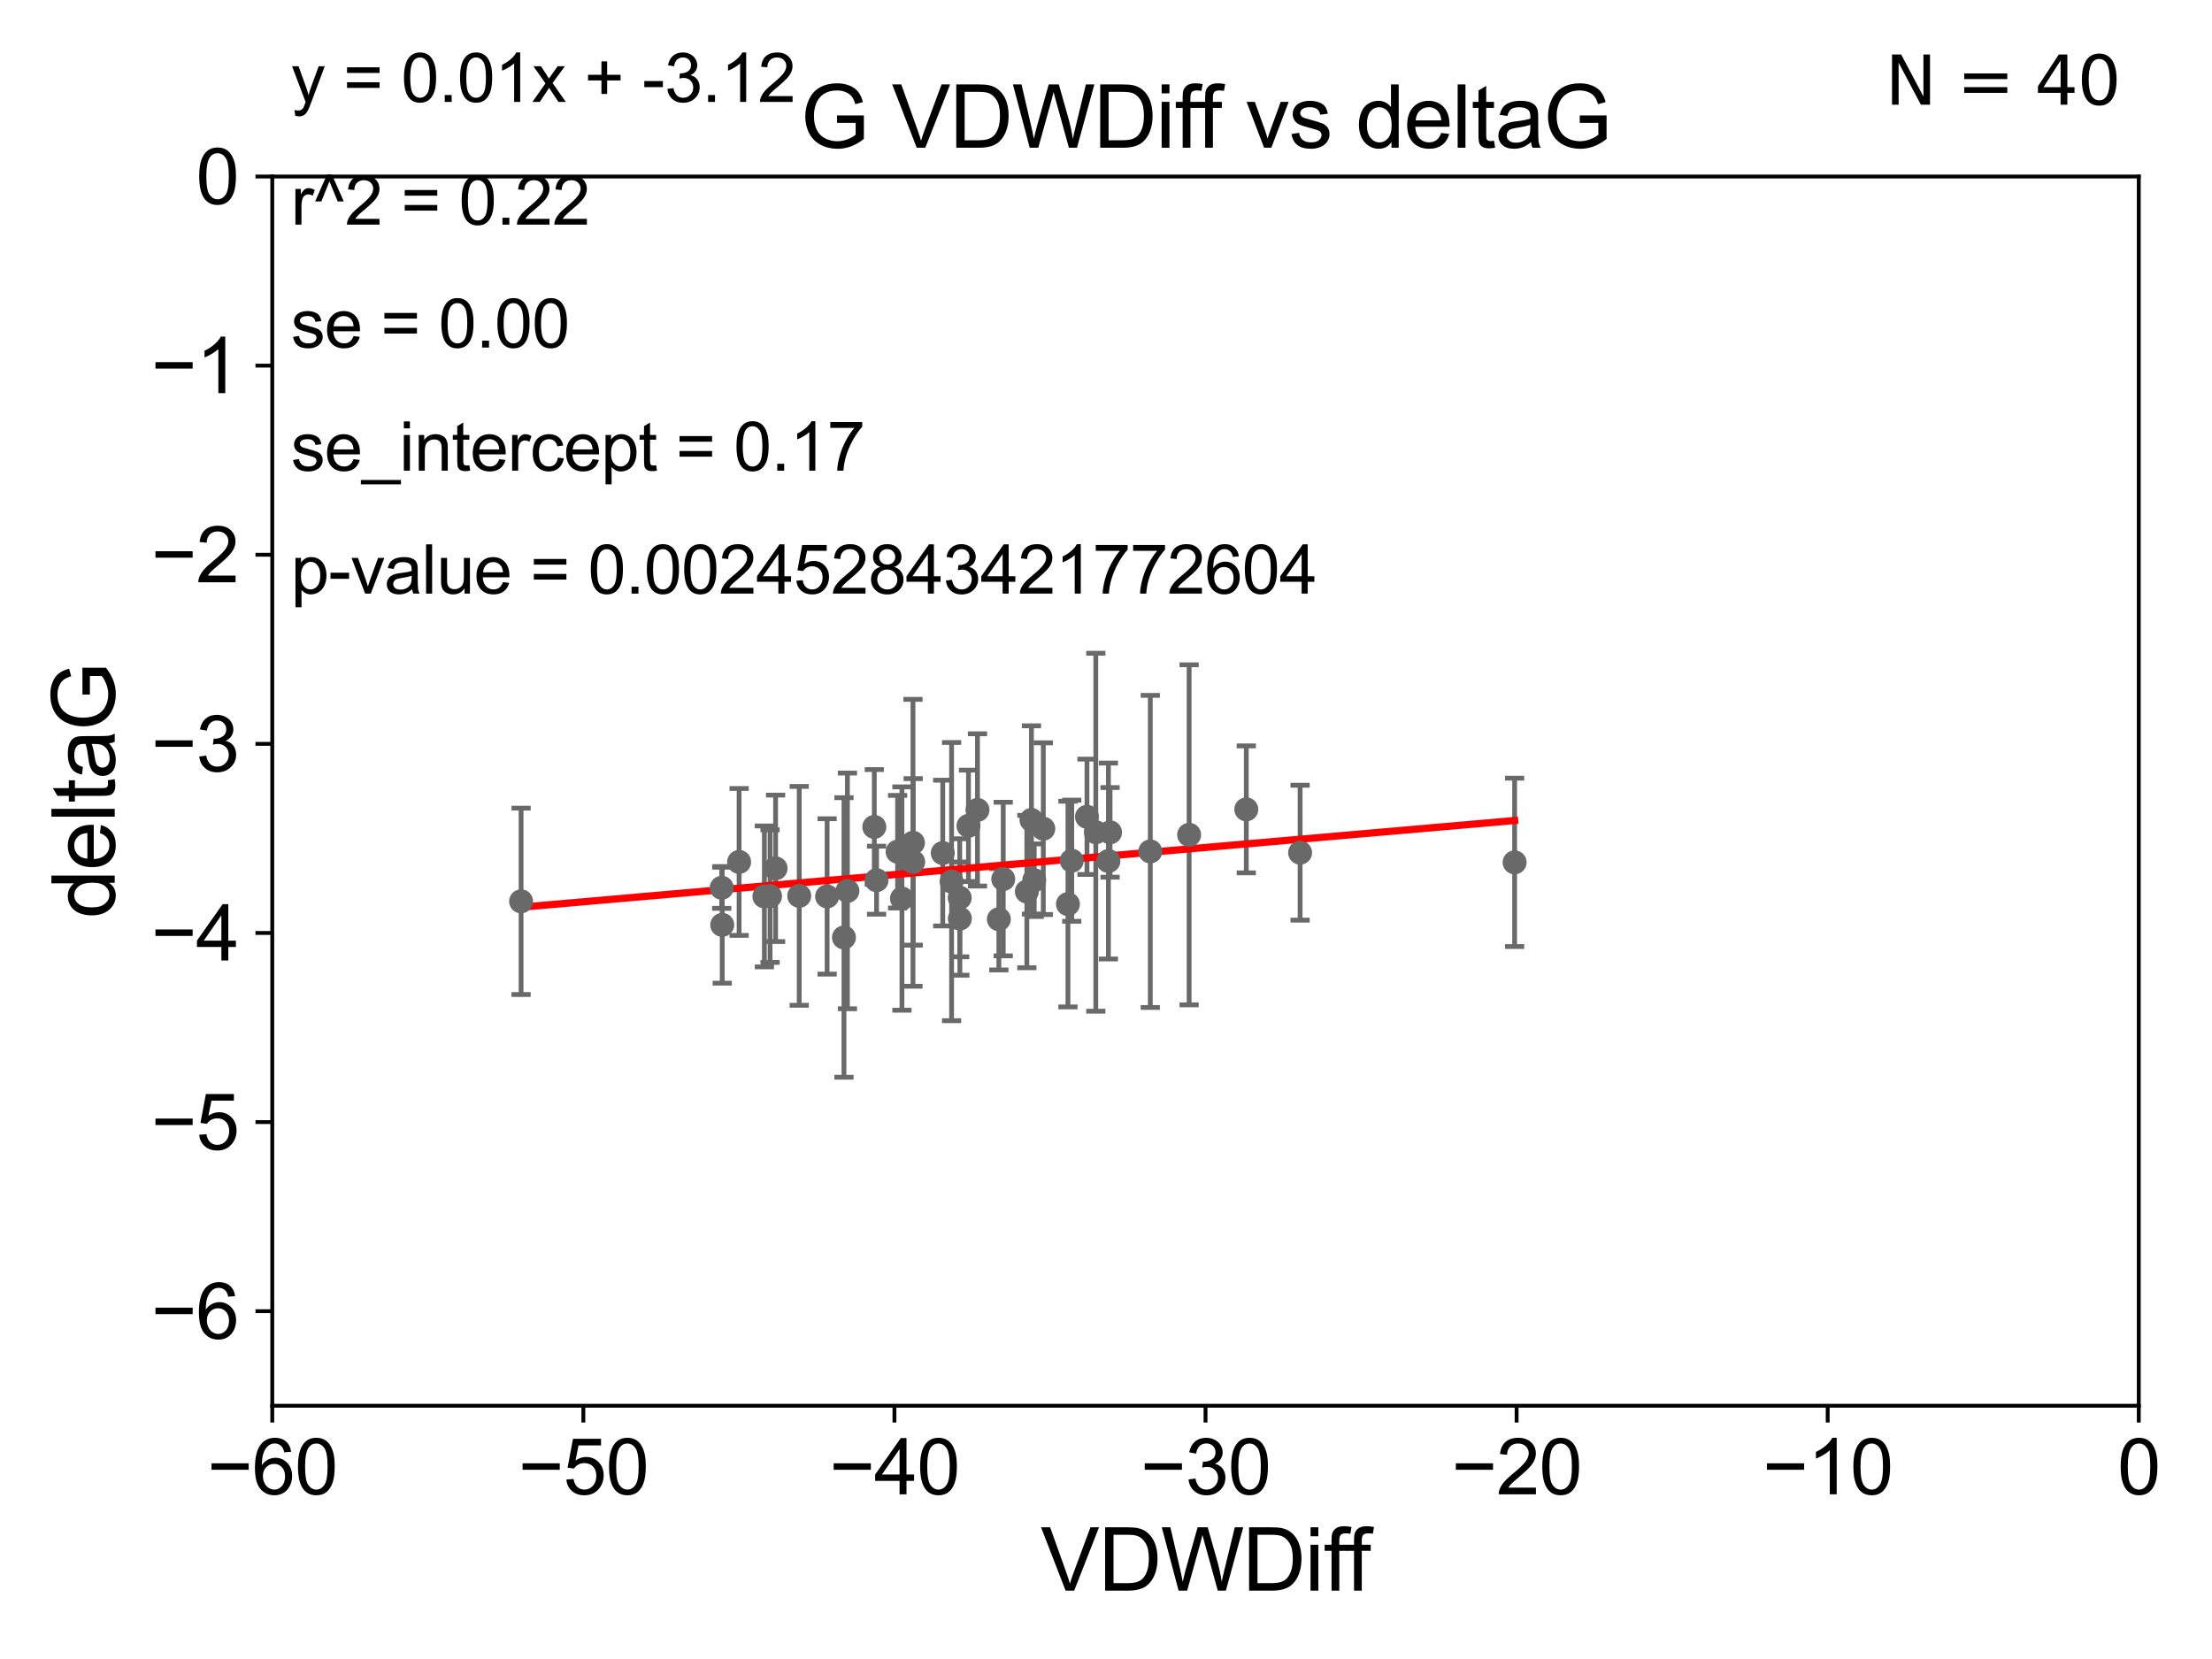 <?xml version="1.0" encoding="utf-8" standalone="no"?>
<!DOCTYPE svg PUBLIC "-//W3C//DTD SVG 1.1//EN"
  "http://www.w3.org/Graphics/SVG/1.1/DTD/svg11.dtd">
<svg xmlns:xlink="http://www.w3.org/1999/xlink" width="460.8pt" height="345.6pt" viewBox="0 0 460.8 345.6" xmlns="http://www.w3.org/2000/svg" version="1.1">
 <defs>
  <style type="text/css">*{stroke-linejoin: round; stroke-linecap: butt}</style>
 </defs>
 <g id="figure_1">
  <g id="patch_1">
   <path d="M 0 345.6 
L 460.8 345.6 
L 460.8 0 
L 0 0 
z
" style="fill: #ffffff"/>
  </g>
  <g id="axes_1">
   <g id="patch_2">
    <path d="M 56.72 292.84 
L 445.545 292.84 
L 445.545 36.775 
L 56.72 36.775 
z
" style="fill: #ffffff"/>
   </g>
   <g id="PathCollection_1">
    <defs>
     <path id="m5f0dd3d6a5" d="M 0 1.118 
C 0.297 1.118 0.581 1 0.791 0.791 
C 1 0.581 1.118 0.297 1.118 0 
C 1.118 -0.297 1 -0.581 0.791 -0.791 
C 0.581 -1 0.297 -1.118 0 -1.118 
C -0.297 -1.118 -0.581 -1 -0.791 -0.791 
C -1 -0.581 -1.118 -0.297 -1.118 0 
C -1.118 0.297 -1 0.581 -0.791 0.791 
C -0.581 1 -0.297 1.118 0 1.118 
z
" style="stroke: #696969"/>
    </defs>
    <g clip-path="url(#pc2899dd147)">
     <use xlink:href="#m5f0dd3d6a5" x="108.55" y="187.766" style="fill: #696969; stroke: #696969"/>
     <use xlink:href="#m5f0dd3d6a5" x="182.134" y="172.264" style="fill: #696969; stroke: #696969"/>
     <use xlink:href="#m5f0dd3d6a5" x="150.452" y="192.668" style="fill: #696969; stroke: #696969"/>
     <use xlink:href="#m5f0dd3d6a5" x="190.234" y="179.547" style="fill: #696969; stroke: #696969"/>
     <use xlink:href="#m5f0dd3d6a5" x="166.495" y="186.627" style="fill: #696969; stroke: #696969"/>
     <use xlink:href="#m5f0dd3d6a5" x="198.233" y="183.656" style="fill: #696969; stroke: #696969"/>
     <use xlink:href="#m5f0dd3d6a5" x="161.569" y="180.894" style="fill: #696969; stroke: #696969"/>
     <use xlink:href="#m5f0dd3d6a5" x="199.955" y="191.362" style="fill: #696969; stroke: #696969"/>
     <use xlink:href="#m5f0dd3d6a5" x="190.189" y="175.566" style="fill: #696969; stroke: #696969"/>
     <use xlink:href="#m5f0dd3d6a5" x="159.238" y="186.741" style="fill: #696969; stroke: #696969"/>
     <use xlink:href="#m5f0dd3d6a5" x="160.418" y="186.675" style="fill: #696969; stroke: #696969"/>
     <use xlink:href="#m5f0dd3d6a5" x="175.813" y="195.295" style="fill: #696969; stroke: #696969"/>
     <use xlink:href="#m5f0dd3d6a5" x="150.35" y="184.94" style="fill: #696969; stroke: #696969"/>
     <use xlink:href="#m5f0dd3d6a5" x="153.971" y="179.561" style="fill: #696969; stroke: #696969"/>
     <use xlink:href="#m5f0dd3d6a5" x="172.303" y="186.743" style="fill: #696969; stroke: #696969"/>
     <use xlink:href="#m5f0dd3d6a5" x="214.872" y="170.809" style="fill: #696969; stroke: #696969"/>
     <use xlink:href="#m5f0dd3d6a5" x="208.992" y="183.121" style="fill: #696969; stroke: #696969"/>
     <use xlink:href="#m5f0dd3d6a5" x="176.534" y="185.595" style="fill: #696969; stroke: #696969"/>
     <use xlink:href="#m5f0dd3d6a5" x="203.628" y="168.724" style="fill: #696969; stroke: #696969"/>
     <use xlink:href="#m5f0dd3d6a5" x="201.75" y="172.036" style="fill: #696969; stroke: #696969"/>
     <use xlink:href="#m5f0dd3d6a5" x="187.893" y="187.184" style="fill: #696969; stroke: #696969"/>
     <use xlink:href="#m5f0dd3d6a5" x="182.604" y="183.361" style="fill: #696969; stroke: #696969"/>
     <use xlink:href="#m5f0dd3d6a5" x="215.451" y="183.361" style="fill: #696969; stroke: #696969"/>
     <use xlink:href="#m5f0dd3d6a5" x="199.927" y="187.024" style="fill: #696969; stroke: #696969"/>
     <use xlink:href="#m5f0dd3d6a5" x="213.911" y="185.726" style="fill: #696969; stroke: #696969"/>
     <use xlink:href="#m5f0dd3d6a5" x="231.244" y="173.397" style="fill: #696969; stroke: #696969"/>
     <use xlink:href="#m5f0dd3d6a5" x="222.473" y="188.337" style="fill: #696969; stroke: #696969"/>
     <use xlink:href="#m5f0dd3d6a5" x="226.438" y="170.152" style="fill: #696969; stroke: #696969"/>
     <use xlink:href="#m5f0dd3d6a5" x="223.267" y="179.304" style="fill: #696969; stroke: #696969"/>
     <use xlink:href="#m5f0dd3d6a5" x="186.985" y="177.423" style="fill: #696969; stroke: #696969"/>
     <use xlink:href="#m5f0dd3d6a5" x="228.277" y="173.37" style="fill: #696969; stroke: #696969"/>
     <use xlink:href="#m5f0dd3d6a5" x="196.393" y="177.712" style="fill: #696969; stroke: #696969"/>
     <use xlink:href="#m5f0dd3d6a5" x="208.081" y="191.497" style="fill: #696969; stroke: #696969"/>
     <use xlink:href="#m5f0dd3d6a5" x="259.626" y="168.607" style="fill: #696969; stroke: #696969"/>
     <use xlink:href="#m5f0dd3d6a5" x="270.836" y="177.627" style="fill: #696969; stroke: #696969"/>
     <use xlink:href="#m5f0dd3d6a5" x="217.34" y="172.629" style="fill: #696969; stroke: #696969"/>
     <use xlink:href="#m5f0dd3d6a5" x="239.626" y="177.365" style="fill: #696969; stroke: #696969"/>
     <use xlink:href="#m5f0dd3d6a5" x="230.904" y="179.365" style="fill: #696969; stroke: #696969"/>
     <use xlink:href="#m5f0dd3d6a5" x="247.717" y="173.908" style="fill: #696969; stroke: #696969"/>
     <use xlink:href="#m5f0dd3d6a5" x="315.525" y="179.642" style="fill: #696969; stroke: #696969"/>
    </g>
   </g>
   <g id="matplotlib.axis_1">
    <g id="xtick_1">
     <g id="line2d_1">
      <defs>
       <path id="m99fb1b63a1" d="M 0 0 
L 0 3.5 
" style="stroke: #000000; stroke-width: 0.8"/>
      </defs>
      <g>
       <use xlink:href="#m99fb1b63a1" x="56.72" y="292.84" style="stroke: #000000; stroke-width: 0.8"/>
      </g>
     </g>
     <g id="text_1">
      <!-- −60 -->
      <g transform="translate(43.15 311.293)scale(0.16 -0.16)">
       <defs>
        <path id="ArialMT-2212" d="M 3381 1997 
L 356 1997 
L 356 2522 
L 3381 2522 
L 3381 1997 
z
" transform="scale(0.016)"/>
        <path id="ArialMT-36" d="M 3184 3459 
L 2625 3416 
Q 2550 3747 2413 3897 
Q 2184 4138 1850 4138 
Q 1581 4138 1378 3988 
Q 1113 3794 959 3422 
Q 806 3050 800 2363 
Q 1003 2672 1297 2822 
Q 1591 2972 1913 2972 
Q 2475 2972 2870 2558 
Q 3266 2144 3266 1488 
Q 3266 1056 3080 686 
Q 2894 316 2569 119 
Q 2244 -78 1831 -78 
Q 1128 -78 684 439 
Q 241 956 241 2144 
Q 241 3472 731 4075 
Q 1159 4600 1884 4600 
Q 2425 4600 2770 4297 
Q 3116 3994 3184 3459 
z
M 888 1484 
Q 888 1194 1011 928 
Q 1134 663 1356 523 
Q 1578 384 1822 384 
Q 2178 384 2434 671 
Q 2691 959 2691 1453 
Q 2691 1928 2437 2201 
Q 2184 2475 1800 2475 
Q 1419 2475 1153 2201 
Q 888 1928 888 1484 
z
" transform="scale(0.016)"/>
        <path id="ArialMT-30" d="M 266 2259 
Q 266 3072 433 3567 
Q 600 4063 929 4331 
Q 1259 4600 1759 4600 
Q 2128 4600 2406 4451 
Q 2684 4303 2865 4023 
Q 3047 3744 3150 3342 
Q 3253 2941 3253 2259 
Q 3253 1453 3087 958 
Q 2922 463 2592 192 
Q 2263 -78 1759 -78 
Q 1097 -78 719 397 
Q 266 969 266 2259 
z
M 844 2259 
Q 844 1131 1108 757 
Q 1372 384 1759 384 
Q 2147 384 2411 759 
Q 2675 1134 2675 2259 
Q 2675 3391 2411 3762 
Q 2147 4134 1753 4134 
Q 1366 4134 1134 3806 
Q 844 3388 844 2259 
z
" transform="scale(0.016)"/>
       </defs>
       <use xlink:href="#ArialMT-2212"/>
       <use xlink:href="#ArialMT-36" x="58.398"/>
       <use xlink:href="#ArialMT-30" x="114.014"/>
      </g>
     </g>
    </g>
    <g id="xtick_2">
     <g id="line2d_2">
      <g>
       <use xlink:href="#m99fb1b63a1" x="121.524" y="292.84" style="stroke: #000000; stroke-width: 0.8"/>
      </g>
     </g>
     <g id="text_2">
      <!-- −50 -->
      <g transform="translate(107.954 311.293)scale(0.16 -0.16)">
       <defs>
        <path id="ArialMT-35" d="M 266 1200 
L 856 1250 
Q 922 819 1161 601 
Q 1400 384 1738 384 
Q 2144 384 2425 690 
Q 2706 997 2706 1503 
Q 2706 1984 2436 2262 
Q 2166 2541 1728 2541 
Q 1456 2541 1237 2417 
Q 1019 2294 894 2097 
L 366 2166 
L 809 4519 
L 3088 4519 
L 3088 3981 
L 1259 3981 
L 1013 2750 
Q 1425 3038 1878 3038 
Q 2478 3038 2890 2622 
Q 3303 2206 3303 1553 
Q 3303 931 2941 478 
Q 2500 -78 1738 -78 
Q 1113 -78 717 272 
Q 322 622 266 1200 
z
" transform="scale(0.016)"/>
       </defs>
       <use xlink:href="#ArialMT-2212"/>
       <use xlink:href="#ArialMT-35" x="58.398"/>
       <use xlink:href="#ArialMT-30" x="114.014"/>
      </g>
     </g>
    </g>
    <g id="xtick_3">
     <g id="line2d_3">
      <g>
       <use xlink:href="#m99fb1b63a1" x="186.328" y="292.84" style="stroke: #000000; stroke-width: 0.8"/>
      </g>
     </g>
     <g id="text_3">
      <!-- −40 -->
      <g transform="translate(172.758 311.293)scale(0.16 -0.16)">
       <defs>
        <path id="ArialMT-34" d="M 2069 0 
L 2069 1097 
L 81 1097 
L 81 1613 
L 2172 4581 
L 2631 4581 
L 2631 1613 
L 3250 1613 
L 3250 1097 
L 2631 1097 
L 2631 0 
L 2069 0 
z
M 2069 1613 
L 2069 3678 
L 634 1613 
L 2069 1613 
z
" transform="scale(0.016)"/>
       </defs>
       <use xlink:href="#ArialMT-2212"/>
       <use xlink:href="#ArialMT-34" x="58.398"/>
       <use xlink:href="#ArialMT-30" x="114.014"/>
      </g>
     </g>
    </g>
    <g id="xtick_4">
     <g id="line2d_4">
      <g>
       <use xlink:href="#m99fb1b63a1" x="251.132" y="292.84" style="stroke: #000000; stroke-width: 0.8"/>
      </g>
     </g>
     <g id="text_4">
      <!-- −30 -->
      <g transform="translate(237.562 311.293)scale(0.16 -0.16)">
       <defs>
        <path id="ArialMT-33" d="M 269 1209 
L 831 1284 
Q 928 806 1161 595 
Q 1394 384 1728 384 
Q 2125 384 2398 659 
Q 2672 934 2672 1341 
Q 2672 1728 2419 1979 
Q 2166 2231 1775 2231 
Q 1616 2231 1378 2169 
L 1441 2663 
Q 1497 2656 1531 2656 
Q 1891 2656 2178 2843 
Q 2466 3031 2466 3422 
Q 2466 3731 2256 3934 
Q 2047 4138 1716 4138 
Q 1388 4138 1169 3931 
Q 950 3725 888 3313 
L 325 3413 
Q 428 3978 793 4289 
Q 1159 4600 1703 4600 
Q 2078 4600 2393 4439 
Q 2709 4278 2876 4000 
Q 3044 3722 3044 3409 
Q 3044 3113 2884 2869 
Q 2725 2625 2413 2481 
Q 2819 2388 3044 2092 
Q 3269 1797 3269 1353 
Q 3269 753 2831 336 
Q 2394 -81 1725 -81 
Q 1122 -81 723 278 
Q 325 638 269 1209 
z
" transform="scale(0.016)"/>
       </defs>
       <use xlink:href="#ArialMT-2212"/>
       <use xlink:href="#ArialMT-33" x="58.398"/>
       <use xlink:href="#ArialMT-30" x="114.014"/>
      </g>
     </g>
    </g>
    <g id="xtick_5">
     <g id="line2d_5">
      <g>
       <use xlink:href="#m99fb1b63a1" x="315.937" y="292.84" style="stroke: #000000; stroke-width: 0.8"/>
      </g>
     </g>
     <g id="text_5">
      <!-- −20 -->
      <g transform="translate(302.367 311.293)scale(0.16 -0.16)">
       <defs>
        <path id="ArialMT-32" d="M 3222 541 
L 3222 0 
L 194 0 
Q 188 203 259 391 
Q 375 700 629 1000 
Q 884 1300 1366 1694 
Q 2113 2306 2375 2664 
Q 2638 3022 2638 3341 
Q 2638 3675 2398 3904 
Q 2159 4134 1775 4134 
Q 1369 4134 1125 3890 
Q 881 3647 878 3216 
L 300 3275 
Q 359 3922 746 4261 
Q 1134 4600 1788 4600 
Q 2447 4600 2831 4234 
Q 3216 3869 3216 3328 
Q 3216 3053 3103 2787 
Q 2991 2522 2730 2228 
Q 2469 1934 1863 1422 
Q 1356 997 1212 845 
Q 1069 694 975 541 
L 3222 541 
z
" transform="scale(0.016)"/>
       </defs>
       <use xlink:href="#ArialMT-2212"/>
       <use xlink:href="#ArialMT-32" x="58.398"/>
       <use xlink:href="#ArialMT-30" x="114.014"/>
      </g>
     </g>
    </g>
    <g id="xtick_6">
     <g id="line2d_6">
      <g>
       <use xlink:href="#m99fb1b63a1" x="380.741" y="292.84" style="stroke: #000000; stroke-width: 0.8"/>
      </g>
     </g>
     <g id="text_6">
      <!-- −10 -->
      <g transform="translate(367.171 311.293)scale(0.16 -0.16)">
       <defs>
        <path id="ArialMT-31" d="M 2384 0 
L 1822 0 
L 1822 3584 
Q 1619 3391 1289 3197 
Q 959 3003 697 2906 
L 697 3450 
Q 1169 3672 1522 3987 
Q 1875 4303 2022 4600 
L 2384 4600 
L 2384 0 
z
" transform="scale(0.016)"/>
       </defs>
       <use xlink:href="#ArialMT-2212"/>
       <use xlink:href="#ArialMT-31" x="58.398"/>
       <use xlink:href="#ArialMT-30" x="114.014"/>
      </g>
     </g>
    </g>
    <g id="xtick_7">
     <g id="line2d_7">
      <g>
       <use xlink:href="#m99fb1b63a1" x="445.545" y="292.84" style="stroke: #000000; stroke-width: 0.8"/>
      </g>
     </g>
     <g id="text_7">
      <!-- 0 -->
      <g transform="translate(441.096 311.293)scale(0.16 -0.16)">
       <use xlink:href="#ArialMT-30"/>
      </g>
     </g>
    </g>
    <g id="text_8">
     <!-- VDWDiff -->
     <g transform="translate(216.792 331.357)scale(0.18 -0.18)">
      <defs>
       <path id="ArialMT-56" d="M 1803 0 
L 28 4581 
L 684 4581 
L 1875 1253 
Q 2019 853 2116 503 
Q 2222 878 2363 1253 
L 3600 4581 
L 4219 4581 
L 2425 0 
L 1803 0 
z
" transform="scale(0.016)"/>
       <path id="ArialMT-44" d="M 494 0 
L 494 4581 
L 2072 4581 
Q 2606 4581 2888 4516 
Q 3281 4425 3559 4188 
Q 3922 3881 4101 3404 
Q 4281 2928 4281 2316 
Q 4281 1794 4159 1391 
Q 4038 988 3847 723 
Q 3656 459 3429 307 
Q 3203 156 2883 78 
Q 2563 0 2147 0 
L 494 0 
z
M 1100 541 
L 2078 541 
Q 2531 541 2789 625 
Q 3047 709 3200 863 
Q 3416 1078 3536 1442 
Q 3656 1806 3656 2325 
Q 3656 3044 3420 3430 
Q 3184 3816 2847 3947 
Q 2603 4041 2063 4041 
L 1100 4041 
L 1100 541 
z
" transform="scale(0.016)"/>
       <path id="ArialMT-57" d="M 1294 0 
L 78 4581 
L 700 4581 
L 1397 1578 
Q 1509 1106 1591 641 
Q 1766 1375 1797 1488 
L 2669 4581 
L 3400 4581 
L 4056 2263 
Q 4303 1400 4413 641 
Q 4500 1075 4641 1638 
L 5359 4581 
L 5969 4581 
L 4713 0 
L 4128 0 
L 3163 3491 
Q 3041 3928 3019 4028 
Q 2947 3713 2884 3491 
L 1913 0 
L 1294 0 
z
" transform="scale(0.016)"/>
       <path id="ArialMT-69" d="M 425 3934 
L 425 4581 
L 988 4581 
L 988 3934 
L 425 3934 
z
M 425 0 
L 425 3319 
L 988 3319 
L 988 0 
L 425 0 
z
" transform="scale(0.016)"/>
       <path id="ArialMT-66" d="M 556 0 
L 556 2881 
L 59 2881 
L 59 3319 
L 556 3319 
L 556 3672 
Q 556 4006 616 4169 
Q 697 4388 901 4523 
Q 1106 4659 1475 4659 
Q 1713 4659 2000 4603 
L 1916 4113 
Q 1741 4144 1584 4144 
Q 1328 4144 1222 4034 
Q 1116 3925 1116 3625 
L 1116 3319 
L 1763 3319 
L 1763 2881 
L 1116 2881 
L 1116 0 
L 556 0 
z
" transform="scale(0.016)"/>
      </defs>
      <use xlink:href="#ArialMT-56"/>
      <use xlink:href="#ArialMT-44" x="66.699"/>
      <use xlink:href="#ArialMT-57" x="138.916"/>
      <use xlink:href="#ArialMT-44" x="233.301"/>
      <use xlink:href="#ArialMT-69" x="305.518"/>
      <use xlink:href="#ArialMT-66" x="327.734"/>
      <use xlink:href="#ArialMT-66" x="353.768"/>
     </g>
    </g>
   </g>
   <g id="matplotlib.axis_2">
    <g id="ytick_1">
     <g id="line2d_8">
      <defs>
       <path id="m53c4968c0d" d="M 0 0 
L -3.5 0 
" style="stroke: #000000; stroke-width: 0.8"/>
      </defs>
      <g>
       <use xlink:href="#m53c4968c0d" x="56.72" y="273.143" style="stroke: #000000; stroke-width: 0.8"/>
      </g>
     </g>
     <g id="text_9">
      <!-- −6 -->
      <g transform="translate(31.477 278.869)scale(0.16 -0.16)">
       <use xlink:href="#ArialMT-2212"/>
       <use xlink:href="#ArialMT-36" x="58.398"/>
      </g>
     </g>
    </g>
    <g id="ytick_2">
     <g id="line2d_9">
      <g>
       <use xlink:href="#m53c4968c0d" x="56.72" y="233.748" style="stroke: #000000; stroke-width: 0.8"/>
      </g>
     </g>
     <g id="text_10">
      <!-- −5 -->
      <g transform="translate(31.477 239.474)scale(0.16 -0.16)">
       <use xlink:href="#ArialMT-2212"/>
       <use xlink:href="#ArialMT-35" x="58.398"/>
      </g>
     </g>
    </g>
    <g id="ytick_3">
     <g id="line2d_10">
      <g>
       <use xlink:href="#m53c4968c0d" x="56.72" y="194.353" style="stroke: #000000; stroke-width: 0.8"/>
      </g>
     </g>
     <g id="text_11">
      <!-- −4 -->
      <g transform="translate(31.477 200.08)scale(0.16 -0.16)">
       <use xlink:href="#ArialMT-2212"/>
       <use xlink:href="#ArialMT-34" x="58.398"/>
      </g>
     </g>
    </g>
    <g id="ytick_4">
     <g id="line2d_11">
      <g>
       <use xlink:href="#m53c4968c0d" x="56.72" y="154.959" style="stroke: #000000; stroke-width: 0.8"/>
      </g>
     </g>
     <g id="text_12">
      <!-- −3 -->
      <g transform="translate(31.477 160.685)scale(0.16 -0.16)">
       <use xlink:href="#ArialMT-2212"/>
       <use xlink:href="#ArialMT-33" x="58.398"/>
      </g>
     </g>
    </g>
    <g id="ytick_5">
     <g id="line2d_12">
      <g>
       <use xlink:href="#m53c4968c0d" x="56.72" y="115.564" style="stroke: #000000; stroke-width: 0.8"/>
      </g>
     </g>
     <g id="text_13">
      <!-- −2 -->
      <g transform="translate(31.477 121.29)scale(0.16 -0.16)">
       <use xlink:href="#ArialMT-2212"/>
       <use xlink:href="#ArialMT-32" x="58.398"/>
      </g>
     </g>
    </g>
    <g id="ytick_6">
     <g id="line2d_13">
      <g>
       <use xlink:href="#m53c4968c0d" x="56.72" y="76.17" style="stroke: #000000; stroke-width: 0.8"/>
      </g>
     </g>
     <g id="text_14">
      <!-- −1 -->
      <g transform="translate(31.477 81.896)scale(0.16 -0.16)">
       <use xlink:href="#ArialMT-2212"/>
       <use xlink:href="#ArialMT-31" x="58.398"/>
      </g>
     </g>
    </g>
    <g id="ytick_7">
     <g id="line2d_14">
      <g>
       <use xlink:href="#m53c4968c0d" x="56.72" y="36.775" style="stroke: #000000; stroke-width: 0.8"/>
      </g>
     </g>
     <g id="text_15">
      <!-- 0 -->
      <g transform="translate(40.822 42.501)scale(0.16 -0.16)">
       <use xlink:href="#ArialMT-30"/>
      </g>
     </g>
    </g>
    <g id="text_16">
     <!-- deltaG -->
     <g transform="translate(23.9 191.322)rotate(-90)scale(0.18 -0.18)">
      <defs>
       <path id="ArialMT-64" d="M 2575 0 
L 2575 419 
Q 2259 -75 1647 -75 
Q 1250 -75 917 144 
Q 584 363 401 755 
Q 219 1147 219 1656 
Q 219 2153 384 2558 
Q 550 2963 881 3178 
Q 1213 3394 1622 3394 
Q 1922 3394 2156 3267 
Q 2391 3141 2538 2938 
L 2538 4581 
L 3097 4581 
L 3097 0 
L 2575 0 
z
M 797 1656 
Q 797 1019 1065 703 
Q 1334 388 1700 388 
Q 2069 388 2326 689 
Q 2584 991 2584 1609 
Q 2584 2291 2321 2609 
Q 2059 2928 1675 2928 
Q 1300 2928 1048 2622 
Q 797 2316 797 1656 
z
" transform="scale(0.016)"/>
       <path id="ArialMT-65" d="M 2694 1069 
L 3275 997 
Q 3138 488 2766 206 
Q 2394 -75 1816 -75 
Q 1088 -75 661 373 
Q 234 822 234 1631 
Q 234 2469 665 2931 
Q 1097 3394 1784 3394 
Q 2450 3394 2872 2941 
Q 3294 2488 3294 1666 
Q 3294 1616 3291 1516 
L 816 1516 
Q 847 969 1125 678 
Q 1403 388 1819 388 
Q 2128 388 2347 550 
Q 2566 713 2694 1069 
z
M 847 1978 
L 2700 1978 
Q 2663 2397 2488 2606 
Q 2219 2931 1791 2931 
Q 1403 2931 1139 2672 
Q 875 2413 847 1978 
z
" transform="scale(0.016)"/>
       <path id="ArialMT-6c" d="M 409 0 
L 409 4581 
L 972 4581 
L 972 0 
L 409 0 
z
" transform="scale(0.016)"/>
       <path id="ArialMT-74" d="M 1650 503 
L 1731 6 
Q 1494 -44 1306 -44 
Q 1000 -44 831 53 
Q 663 150 594 308 
Q 525 466 525 972 
L 525 2881 
L 113 2881 
L 113 3319 
L 525 3319 
L 525 4141 
L 1084 4478 
L 1084 3319 
L 1650 3319 
L 1650 2881 
L 1084 2881 
L 1084 941 
Q 1084 700 1114 631 
Q 1144 563 1211 522 
Q 1278 481 1403 481 
Q 1497 481 1650 503 
z
" transform="scale(0.016)"/>
       <path id="ArialMT-61" d="M 2588 409 
Q 2275 144 1986 34 
Q 1697 -75 1366 -75 
Q 819 -75 525 192 
Q 231 459 231 875 
Q 231 1119 342 1320 
Q 453 1522 633 1644 
Q 813 1766 1038 1828 
Q 1203 1872 1538 1913 
Q 2219 1994 2541 2106 
Q 2544 2222 2544 2253 
Q 2544 2597 2384 2738 
Q 2169 2928 1744 2928 
Q 1347 2928 1158 2789 
Q 969 2650 878 2297 
L 328 2372 
Q 403 2725 575 2942 
Q 747 3159 1072 3276 
Q 1397 3394 1825 3394 
Q 2250 3394 2515 3294 
Q 2781 3194 2906 3042 
Q 3031 2891 3081 2659 
Q 3109 2516 3109 2141 
L 3109 1391 
Q 3109 606 3145 398 
Q 3181 191 3288 0 
L 2700 0 
Q 2613 175 2588 409 
z
M 2541 1666 
Q 2234 1541 1622 1453 
Q 1275 1403 1131 1340 
Q 988 1278 909 1158 
Q 831 1038 831 891 
Q 831 666 1001 516 
Q 1172 366 1500 366 
Q 1825 366 2078 508 
Q 2331 650 2450 897 
Q 2541 1088 2541 1459 
L 2541 1666 
z
" transform="scale(0.016)"/>
       <path id="ArialMT-47" d="M 2638 1797 
L 2638 2334 
L 4578 2338 
L 4578 638 
Q 4131 281 3656 101 
Q 3181 -78 2681 -78 
Q 2006 -78 1454 211 
Q 903 500 622 1047 
Q 341 1594 341 2269 
Q 341 2938 620 3517 
Q 900 4097 1425 4378 
Q 1950 4659 2634 4659 
Q 3131 4659 3532 4498 
Q 3934 4338 4162 4050 
Q 4391 3763 4509 3300 
L 3963 3150 
Q 3859 3500 3706 3700 
Q 3553 3900 3268 4020 
Q 2984 4141 2638 4141 
Q 2222 4141 1919 4014 
Q 1616 3888 1430 3681 
Q 1244 3475 1141 3228 
Q 966 2803 966 2306 
Q 966 1694 1177 1281 
Q 1388 869 1791 669 
Q 2194 469 2647 469 
Q 3041 469 3416 620 
Q 3791 772 3984 944 
L 3984 1797 
L 2638 1797 
z
" transform="scale(0.016)"/>
      </defs>
      <use xlink:href="#ArialMT-64"/>
      <use xlink:href="#ArialMT-65" x="55.615"/>
      <use xlink:href="#ArialMT-6c" x="111.23"/>
      <use xlink:href="#ArialMT-74" x="133.447"/>
      <use xlink:href="#ArialMT-61" x="161.23"/>
      <use xlink:href="#ArialMT-47" x="216.846"/>
     </g>
    </g>
   </g>
   <g id="LineCollection_1">
    <path d="M 108.55 207.177 
L 108.55 168.355 
" clip-path="url(#pc2899dd147)" style="fill: none; stroke: #696969"/>
    <path d="M 182.134 184.214 
L 182.134 160.315 
" clip-path="url(#pc2899dd147)" style="fill: none; stroke: #696969"/>
    <path d="M 150.452 204.811 
L 150.452 180.525 
" clip-path="url(#pc2899dd147)" style="fill: none; stroke: #696969"/>
    <path d="M 190.234 196.891 
L 190.234 162.203 
" clip-path="url(#pc2899dd147)" style="fill: none; stroke: #696969"/>
    <path d="M 166.495 209.422 
L 166.495 163.832 
" clip-path="url(#pc2899dd147)" style="fill: none; stroke: #696969"/>
    <path d="M 198.233 212.633 
L 198.233 154.679 
" clip-path="url(#pc2899dd147)" style="fill: none; stroke: #696969"/>
    <path d="M 161.569 196.15 
L 161.569 165.638 
" clip-path="url(#pc2899dd147)" style="fill: none; stroke: #696969"/>
    <path d="M 199.955 203.155 
L 199.955 179.569 
" clip-path="url(#pc2899dd147)" style="fill: none; stroke: #696969"/>
    <path d="M 190.189 205.447 
L 190.189 145.685 
" clip-path="url(#pc2899dd147)" style="fill: none; stroke: #696969"/>
    <path d="M 159.238 201.422 
L 159.238 172.061 
" clip-path="url(#pc2899dd147)" style="fill: none; stroke: #696969"/>
    <path d="M 160.418 200.482 
L 160.418 172.868 
" clip-path="url(#pc2899dd147)" style="fill: none; stroke: #696969"/>
    <path d="M 175.813 224.411 
L 175.813 166.18 
" clip-path="url(#pc2899dd147)" style="fill: none; stroke: #696969"/>
    <path d="M 150.35 189.225 
L 150.35 180.655 
" clip-path="url(#pc2899dd147)" style="fill: none; stroke: #696969"/>
    <path d="M 153.971 194.86 
L 153.971 164.263 
" clip-path="url(#pc2899dd147)" style="fill: none; stroke: #696969"/>
    <path d="M 172.303 202.923 
L 172.303 170.563 
" clip-path="url(#pc2899dd147)" style="fill: none; stroke: #696969"/>
    <path d="M 214.872 190.416 
L 214.872 151.203 
" clip-path="url(#pc2899dd147)" style="fill: none; stroke: #696969"/>
    <path d="M 208.992 199.12 
L 208.992 167.123 
" clip-path="url(#pc2899dd147)" style="fill: none; stroke: #696969"/>
    <path d="M 176.534 210.144 
L 176.534 161.047 
" clip-path="url(#pc2899dd147)" style="fill: none; stroke: #696969"/>
    <path d="M 203.628 184.584 
L 203.628 152.864 
" clip-path="url(#pc2899dd147)" style="fill: none; stroke: #696969"/>
    <path d="M 201.75 183.631 
L 201.75 160.441 
" clip-path="url(#pc2899dd147)" style="fill: none; stroke: #696969"/>
    <path d="M 187.893 210.444 
L 187.893 163.924 
" clip-path="url(#pc2899dd147)" style="fill: none; stroke: #696969"/>
    <path d="M 182.604 190.447 
L 182.604 176.274 
" clip-path="url(#pc2899dd147)" style="fill: none; stroke: #696969"/>
    <path d="M 215.451 190.918 
L 215.451 175.804 
" clip-path="url(#pc2899dd147)" style="fill: none; stroke: #696969"/>
    <path d="M 199.927 199.324 
L 199.927 174.725 
" clip-path="url(#pc2899dd147)" style="fill: none; stroke: #696969"/>
    <path d="M 213.911 201.602 
L 213.911 169.849 
" clip-path="url(#pc2899dd147)" style="fill: none; stroke: #696969"/>
    <path d="M 231.244 182.729 
L 231.244 164.065 
" clip-path="url(#pc2899dd147)" style="fill: none; stroke: #696969"/>
    <path d="M 222.473 209.758 
L 222.473 166.916 
" clip-path="url(#pc2899dd147)" style="fill: none; stroke: #696969"/>
    <path d="M 226.438 182.166 
L 226.438 158.137 
" clip-path="url(#pc2899dd147)" style="fill: none; stroke: #696969"/>
    <path d="M 223.267 191.921 
L 223.267 166.688 
" clip-path="url(#pc2899dd147)" style="fill: none; stroke: #696969"/>
    <path d="M 186.985 189.152 
L 186.985 165.694 
" clip-path="url(#pc2899dd147)" style="fill: none; stroke: #696969"/>
    <path d="M 228.277 210.653 
L 228.277 136.087 
" clip-path="url(#pc2899dd147)" style="fill: none; stroke: #696969"/>
    <path d="M 196.393 192.894 
L 196.393 162.53 
" clip-path="url(#pc2899dd147)" style="fill: none; stroke: #696969"/>
    <path d="M 208.081 202.055 
L 208.081 180.939 
" clip-path="url(#pc2899dd147)" style="fill: none; stroke: #696969"/>
    <path d="M 259.626 181.833 
L 259.626 155.381 
" clip-path="url(#pc2899dd147)" style="fill: none; stroke: #696969"/>
    <path d="M 270.836 191.679 
L 270.836 163.576 
" clip-path="url(#pc2899dd147)" style="fill: none; stroke: #696969"/>
    <path d="M 217.34 190.515 
L 217.34 154.744 
" clip-path="url(#pc2899dd147)" style="fill: none; stroke: #696969"/>
    <path d="M 239.626 209.872 
L 239.626 144.859 
" clip-path="url(#pc2899dd147)" style="fill: none; stroke: #696969"/>
    <path d="M 230.904 199.772 
L 230.904 158.959 
" clip-path="url(#pc2899dd147)" style="fill: none; stroke: #696969"/>
    <path d="M 247.717 209.327 
L 247.717 138.489 
" clip-path="url(#pc2899dd147)" style="fill: none; stroke: #696969"/>
    <path d="M 315.525 197.176 
L 315.525 162.108 
" clip-path="url(#pc2899dd147)" style="fill: none; stroke: #696969"/>
   </g>
   <g id="line2d_15">
    <defs>
     <path id="m0a62b9ba2f" d="M 2 0 
L -2 -0 
" style="stroke: #696969"/>
    </defs>
    <g clip-path="url(#pc2899dd147)">
     <use xlink:href="#m0a62b9ba2f" x="108.55" y="207.177" style="fill: #696969; stroke: #696969"/>
     <use xlink:href="#m0a62b9ba2f" x="182.134" y="184.214" style="fill: #696969; stroke: #696969"/>
     <use xlink:href="#m0a62b9ba2f" x="150.452" y="204.811" style="fill: #696969; stroke: #696969"/>
     <use xlink:href="#m0a62b9ba2f" x="190.234" y="196.891" style="fill: #696969; stroke: #696969"/>
     <use xlink:href="#m0a62b9ba2f" x="166.495" y="209.422" style="fill: #696969; stroke: #696969"/>
     <use xlink:href="#m0a62b9ba2f" x="198.233" y="212.633" style="fill: #696969; stroke: #696969"/>
     <use xlink:href="#m0a62b9ba2f" x="161.569" y="196.15" style="fill: #696969; stroke: #696969"/>
     <use xlink:href="#m0a62b9ba2f" x="199.955" y="203.155" style="fill: #696969; stroke: #696969"/>
     <use xlink:href="#m0a62b9ba2f" x="190.189" y="205.447" style="fill: #696969; stroke: #696969"/>
     <use xlink:href="#m0a62b9ba2f" x="159.238" y="201.422" style="fill: #696969; stroke: #696969"/>
     <use xlink:href="#m0a62b9ba2f" x="160.418" y="200.482" style="fill: #696969; stroke: #696969"/>
     <use xlink:href="#m0a62b9ba2f" x="175.813" y="224.411" style="fill: #696969; stroke: #696969"/>
     <use xlink:href="#m0a62b9ba2f" x="150.35" y="189.225" style="fill: #696969; stroke: #696969"/>
     <use xlink:href="#m0a62b9ba2f" x="153.971" y="194.86" style="fill: #696969; stroke: #696969"/>
     <use xlink:href="#m0a62b9ba2f" x="172.303" y="202.923" style="fill: #696969; stroke: #696969"/>
     <use xlink:href="#m0a62b9ba2f" x="214.872" y="190.416" style="fill: #696969; stroke: #696969"/>
     <use xlink:href="#m0a62b9ba2f" x="208.992" y="199.12" style="fill: #696969; stroke: #696969"/>
     <use xlink:href="#m0a62b9ba2f" x="176.534" y="210.144" style="fill: #696969; stroke: #696969"/>
     <use xlink:href="#m0a62b9ba2f" x="203.628" y="184.584" style="fill: #696969; stroke: #696969"/>
     <use xlink:href="#m0a62b9ba2f" x="201.75" y="183.631" style="fill: #696969; stroke: #696969"/>
     <use xlink:href="#m0a62b9ba2f" x="187.893" y="210.444" style="fill: #696969; stroke: #696969"/>
     <use xlink:href="#m0a62b9ba2f" x="182.604" y="190.447" style="fill: #696969; stroke: #696969"/>
     <use xlink:href="#m0a62b9ba2f" x="215.451" y="190.918" style="fill: #696969; stroke: #696969"/>
     <use xlink:href="#m0a62b9ba2f" x="199.927" y="199.324" style="fill: #696969; stroke: #696969"/>
     <use xlink:href="#m0a62b9ba2f" x="213.911" y="201.602" style="fill: #696969; stroke: #696969"/>
     <use xlink:href="#m0a62b9ba2f" x="231.244" y="182.729" style="fill: #696969; stroke: #696969"/>
     <use xlink:href="#m0a62b9ba2f" x="222.473" y="209.758" style="fill: #696969; stroke: #696969"/>
     <use xlink:href="#m0a62b9ba2f" x="226.438" y="182.166" style="fill: #696969; stroke: #696969"/>
     <use xlink:href="#m0a62b9ba2f" x="223.267" y="191.921" style="fill: #696969; stroke: #696969"/>
     <use xlink:href="#m0a62b9ba2f" x="186.985" y="189.152" style="fill: #696969; stroke: #696969"/>
     <use xlink:href="#m0a62b9ba2f" x="228.277" y="210.653" style="fill: #696969; stroke: #696969"/>
     <use xlink:href="#m0a62b9ba2f" x="196.393" y="192.894" style="fill: #696969; stroke: #696969"/>
     <use xlink:href="#m0a62b9ba2f" x="208.081" y="202.055" style="fill: #696969; stroke: #696969"/>
     <use xlink:href="#m0a62b9ba2f" x="259.626" y="181.833" style="fill: #696969; stroke: #696969"/>
     <use xlink:href="#m0a62b9ba2f" x="270.836" y="191.679" style="fill: #696969; stroke: #696969"/>
     <use xlink:href="#m0a62b9ba2f" x="217.34" y="190.515" style="fill: #696969; stroke: #696969"/>
     <use xlink:href="#m0a62b9ba2f" x="239.626" y="209.872" style="fill: #696969; stroke: #696969"/>
     <use xlink:href="#m0a62b9ba2f" x="230.904" y="199.772" style="fill: #696969; stroke: #696969"/>
     <use xlink:href="#m0a62b9ba2f" x="247.717" y="209.327" style="fill: #696969; stroke: #696969"/>
     <use xlink:href="#m0a62b9ba2f" x="315.525" y="197.176" style="fill: #696969; stroke: #696969"/>
    </g>
   </g>
   <g id="line2d_16">
    <g clip-path="url(#pc2899dd147)">
     <use xlink:href="#m0a62b9ba2f" x="108.55" y="168.355" style="fill: #696969; stroke: #696969"/>
     <use xlink:href="#m0a62b9ba2f" x="182.134" y="160.315" style="fill: #696969; stroke: #696969"/>
     <use xlink:href="#m0a62b9ba2f" x="150.452" y="180.525" style="fill: #696969; stroke: #696969"/>
     <use xlink:href="#m0a62b9ba2f" x="190.234" y="162.203" style="fill: #696969; stroke: #696969"/>
     <use xlink:href="#m0a62b9ba2f" x="166.495" y="163.832" style="fill: #696969; stroke: #696969"/>
     <use xlink:href="#m0a62b9ba2f" x="198.233" y="154.679" style="fill: #696969; stroke: #696969"/>
     <use xlink:href="#m0a62b9ba2f" x="161.569" y="165.638" style="fill: #696969; stroke: #696969"/>
     <use xlink:href="#m0a62b9ba2f" x="199.955" y="179.569" style="fill: #696969; stroke: #696969"/>
     <use xlink:href="#m0a62b9ba2f" x="190.189" y="145.685" style="fill: #696969; stroke: #696969"/>
     <use xlink:href="#m0a62b9ba2f" x="159.238" y="172.061" style="fill: #696969; stroke: #696969"/>
     <use xlink:href="#m0a62b9ba2f" x="160.418" y="172.868" style="fill: #696969; stroke: #696969"/>
     <use xlink:href="#m0a62b9ba2f" x="175.813" y="166.18" style="fill: #696969; stroke: #696969"/>
     <use xlink:href="#m0a62b9ba2f" x="150.35" y="180.655" style="fill: #696969; stroke: #696969"/>
     <use xlink:href="#m0a62b9ba2f" x="153.971" y="164.263" style="fill: #696969; stroke: #696969"/>
     <use xlink:href="#m0a62b9ba2f" x="172.303" y="170.563" style="fill: #696969; stroke: #696969"/>
     <use xlink:href="#m0a62b9ba2f" x="214.872" y="151.203" style="fill: #696969; stroke: #696969"/>
     <use xlink:href="#m0a62b9ba2f" x="208.992" y="167.123" style="fill: #696969; stroke: #696969"/>
     <use xlink:href="#m0a62b9ba2f" x="176.534" y="161.047" style="fill: #696969; stroke: #696969"/>
     <use xlink:href="#m0a62b9ba2f" x="203.628" y="152.864" style="fill: #696969; stroke: #696969"/>
     <use xlink:href="#m0a62b9ba2f" x="201.75" y="160.441" style="fill: #696969; stroke: #696969"/>
     <use xlink:href="#m0a62b9ba2f" x="187.893" y="163.924" style="fill: #696969; stroke: #696969"/>
     <use xlink:href="#m0a62b9ba2f" x="182.604" y="176.274" style="fill: #696969; stroke: #696969"/>
     <use xlink:href="#m0a62b9ba2f" x="215.451" y="175.804" style="fill: #696969; stroke: #696969"/>
     <use xlink:href="#m0a62b9ba2f" x="199.927" y="174.725" style="fill: #696969; stroke: #696969"/>
     <use xlink:href="#m0a62b9ba2f" x="213.911" y="169.849" style="fill: #696969; stroke: #696969"/>
     <use xlink:href="#m0a62b9ba2f" x="231.244" y="164.065" style="fill: #696969; stroke: #696969"/>
     <use xlink:href="#m0a62b9ba2f" x="222.473" y="166.916" style="fill: #696969; stroke: #696969"/>
     <use xlink:href="#m0a62b9ba2f" x="226.438" y="158.137" style="fill: #696969; stroke: #696969"/>
     <use xlink:href="#m0a62b9ba2f" x="223.267" y="166.688" style="fill: #696969; stroke: #696969"/>
     <use xlink:href="#m0a62b9ba2f" x="186.985" y="165.694" style="fill: #696969; stroke: #696969"/>
     <use xlink:href="#m0a62b9ba2f" x="228.277" y="136.087" style="fill: #696969; stroke: #696969"/>
     <use xlink:href="#m0a62b9ba2f" x="196.393" y="162.53" style="fill: #696969; stroke: #696969"/>
     <use xlink:href="#m0a62b9ba2f" x="208.081" y="180.939" style="fill: #696969; stroke: #696969"/>
     <use xlink:href="#m0a62b9ba2f" x="259.626" y="155.381" style="fill: #696969; stroke: #696969"/>
     <use xlink:href="#m0a62b9ba2f" x="270.836" y="163.576" style="fill: #696969; stroke: #696969"/>
     <use xlink:href="#m0a62b9ba2f" x="217.34" y="154.744" style="fill: #696969; stroke: #696969"/>
     <use xlink:href="#m0a62b9ba2f" x="239.626" y="144.859" style="fill: #696969; stroke: #696969"/>
     <use xlink:href="#m0a62b9ba2f" x="230.904" y="158.959" style="fill: #696969; stroke: #696969"/>
     <use xlink:href="#m0a62b9ba2f" x="247.717" y="138.489" style="fill: #696969; stroke: #696969"/>
     <use xlink:href="#m0a62b9ba2f" x="315.525" y="162.108" style="fill: #696969; stroke: #696969"/>
    </g>
   </g>
   <g id="line2d_17">
    <path d="M 108.55 188.986 
L 182.134 182.564 
L 150.452 185.329 
L 190.234 181.858 
L 166.495 183.929 
L 198.233 181.16 
L 161.569 184.359 
L 199.955 181.009 
L 190.189 181.862 
L 159.238 184.562 
L 160.418 184.459 
L 175.813 183.116 
L 150.35 185.338 
L 153.971 185.022 
L 172.303 183.422 
L 214.872 179.708 
L 208.992 180.221 
L 176.534 183.053 
L 203.628 180.689 
L 201.75 180.853 
L 187.893 182.062 
L 182.604 182.523 
L 215.451 179.657 
L 199.927 181.012 
L 213.911 179.792 
L 231.244 178.279 
L 222.473 179.044 
L 226.438 178.698 
L 223.267 178.975 
L 186.985 182.141 
L 228.277 178.538 
L 196.393 181.32 
L 208.081 180.3 
L 259.626 175.802 
L 270.836 174.824 
L 217.34 179.492 
L 239.626 177.548 
L 230.904 178.309 
L 247.717 176.842 
L 315.525 170.925 
" clip-path="url(#pc2899dd147)" style="fill: none; stroke: #ff0000; stroke-width: 1.5; stroke-linecap: square"/>
   </g>
   <g id="line2d_18">
    <defs>
     <path id="mdb85b19cc9" d="M 0 2 
C 0.53 2 1.039 1.789 1.414 1.414 
C 1.789 1.039 2 0.53 2 0 
C 2 -0.53 1.789 -1.039 1.414 -1.414 
C 1.039 -1.789 0.53 -2 0 -2 
C -0.53 -2 -1.039 -1.789 -1.414 -1.414 
C -1.789 -1.039 -2 -0.53 -2 0 
C -2 0.53 -1.789 1.039 -1.414 1.414 
C -1.039 1.789 -0.53 2 0 2 
z
" style="stroke: #696969"/>
    </defs>
    <g clip-path="url(#pc2899dd147)">
     <use xlink:href="#mdb85b19cc9" x="108.55" y="187.766" style="fill: #696969; stroke: #696969"/>
     <use xlink:href="#mdb85b19cc9" x="182.134" y="172.264" style="fill: #696969; stroke: #696969"/>
     <use xlink:href="#mdb85b19cc9" x="150.452" y="192.668" style="fill: #696969; stroke: #696969"/>
     <use xlink:href="#mdb85b19cc9" x="190.234" y="179.547" style="fill: #696969; stroke: #696969"/>
     <use xlink:href="#mdb85b19cc9" x="166.495" y="186.627" style="fill: #696969; stroke: #696969"/>
     <use xlink:href="#mdb85b19cc9" x="198.233" y="183.656" style="fill: #696969; stroke: #696969"/>
     <use xlink:href="#mdb85b19cc9" x="161.569" y="180.894" style="fill: #696969; stroke: #696969"/>
     <use xlink:href="#mdb85b19cc9" x="199.955" y="191.362" style="fill: #696969; stroke: #696969"/>
     <use xlink:href="#mdb85b19cc9" x="190.189" y="175.566" style="fill: #696969; stroke: #696969"/>
     <use xlink:href="#mdb85b19cc9" x="159.238" y="186.741" style="fill: #696969; stroke: #696969"/>
     <use xlink:href="#mdb85b19cc9" x="160.418" y="186.675" style="fill: #696969; stroke: #696969"/>
     <use xlink:href="#mdb85b19cc9" x="175.813" y="195.295" style="fill: #696969; stroke: #696969"/>
     <use xlink:href="#mdb85b19cc9" x="150.35" y="184.94" style="fill: #696969; stroke: #696969"/>
     <use xlink:href="#mdb85b19cc9" x="153.971" y="179.561" style="fill: #696969; stroke: #696969"/>
     <use xlink:href="#mdb85b19cc9" x="172.303" y="186.743" style="fill: #696969; stroke: #696969"/>
     <use xlink:href="#mdb85b19cc9" x="214.872" y="170.809" style="fill: #696969; stroke: #696969"/>
     <use xlink:href="#mdb85b19cc9" x="208.992" y="183.121" style="fill: #696969; stroke: #696969"/>
     <use xlink:href="#mdb85b19cc9" x="176.534" y="185.595" style="fill: #696969; stroke: #696969"/>
     <use xlink:href="#mdb85b19cc9" x="203.628" y="168.724" style="fill: #696969; stroke: #696969"/>
     <use xlink:href="#mdb85b19cc9" x="201.75" y="172.036" style="fill: #696969; stroke: #696969"/>
     <use xlink:href="#mdb85b19cc9" x="187.893" y="187.184" style="fill: #696969; stroke: #696969"/>
     <use xlink:href="#mdb85b19cc9" x="182.604" y="183.361" style="fill: #696969; stroke: #696969"/>
     <use xlink:href="#mdb85b19cc9" x="215.451" y="183.361" style="fill: #696969; stroke: #696969"/>
     <use xlink:href="#mdb85b19cc9" x="199.927" y="187.024" style="fill: #696969; stroke: #696969"/>
     <use xlink:href="#mdb85b19cc9" x="213.911" y="185.726" style="fill: #696969; stroke: #696969"/>
     <use xlink:href="#mdb85b19cc9" x="231.244" y="173.397" style="fill: #696969; stroke: #696969"/>
     <use xlink:href="#mdb85b19cc9" x="222.473" y="188.337" style="fill: #696969; stroke: #696969"/>
     <use xlink:href="#mdb85b19cc9" x="226.438" y="170.152" style="fill: #696969; stroke: #696969"/>
     <use xlink:href="#mdb85b19cc9" x="223.267" y="179.304" style="fill: #696969; stroke: #696969"/>
     <use xlink:href="#mdb85b19cc9" x="186.985" y="177.423" style="fill: #696969; stroke: #696969"/>
     <use xlink:href="#mdb85b19cc9" x="228.277" y="173.37" style="fill: #696969; stroke: #696969"/>
     <use xlink:href="#mdb85b19cc9" x="196.393" y="177.712" style="fill: #696969; stroke: #696969"/>
     <use xlink:href="#mdb85b19cc9" x="208.081" y="191.497" style="fill: #696969; stroke: #696969"/>
     <use xlink:href="#mdb85b19cc9" x="259.626" y="168.607" style="fill: #696969; stroke: #696969"/>
     <use xlink:href="#mdb85b19cc9" x="270.836" y="177.627" style="fill: #696969; stroke: #696969"/>
     <use xlink:href="#mdb85b19cc9" x="217.34" y="172.629" style="fill: #696969; stroke: #696969"/>
     <use xlink:href="#mdb85b19cc9" x="239.626" y="177.365" style="fill: #696969; stroke: #696969"/>
     <use xlink:href="#mdb85b19cc9" x="230.904" y="179.365" style="fill: #696969; stroke: #696969"/>
     <use xlink:href="#mdb85b19cc9" x="247.717" y="173.908" style="fill: #696969; stroke: #696969"/>
     <use xlink:href="#mdb85b19cc9" x="315.525" y="179.642" style="fill: #696969; stroke: #696969"/>
    </g>
   </g>
   <g id="patch_3">
    <path d="M 56.72 292.84 
L 56.72 36.775 
" style="fill: none; stroke: #000000; stroke-width: 0.8; stroke-linejoin: miter; stroke-linecap: square"/>
   </g>
   <g id="patch_4">
    <path d="M 445.545 292.84 
L 445.545 36.775 
" style="fill: none; stroke: #000000; stroke-width: 0.8; stroke-linejoin: miter; stroke-linecap: square"/>
   </g>
   <g id="patch_5">
    <path d="M 56.72 292.84 
L 445.545 292.84 
" style="fill: none; stroke: #000000; stroke-width: 0.8; stroke-linejoin: miter; stroke-linecap: square"/>
   </g>
   <g id="patch_6">
    <path d="M 56.72 36.775 
L 445.545 36.775 
" style="fill: none; stroke: #000000; stroke-width: 0.8; stroke-linejoin: miter; stroke-linecap: square"/>
   </g>
   <g id="text_17">
    <!-- N = 40 -->
    <g transform="translate(392.738 21.806)scale(0.14 -0.14)">
     <defs>
      <path id="DejaVuSans-4e" d="M 628 4666 
L 1478 4666 
L 3547 763 
L 3547 4666 
L 4159 4666 
L 4159 0 
L 3309 0 
L 1241 3903 
L 1241 0 
L 628 0 
L 628 4666 
z
" transform="scale(0.016)"/>
      <path id="DejaVuSans-20" transform="scale(0.016)"/>
      <path id="DejaVuSans-3d" d="M 678 2906 
L 4684 2906 
L 4684 2381 
L 678 2381 
L 678 2906 
z
M 678 1631 
L 4684 1631 
L 4684 1100 
L 678 1100 
L 678 1631 
z
" transform="scale(0.016)"/>
      <path id="DejaVuSans-34" d="M 2419 4116 
L 825 1625 
L 2419 1625 
L 2419 4116 
z
M 2253 4666 
L 3047 4666 
L 3047 1625 
L 3713 1625 
L 3713 1100 
L 3047 1100 
L 3047 0 
L 2419 0 
L 2419 1100 
L 313 1100 
L 313 1709 
L 2253 4666 
z
" transform="scale(0.016)"/>
      <path id="DejaVuSans-30" d="M 2034 4250 
Q 1547 4250 1301 3770 
Q 1056 3291 1056 2328 
Q 1056 1369 1301 889 
Q 1547 409 2034 409 
Q 2525 409 2770 889 
Q 3016 1369 3016 2328 
Q 3016 3291 2770 3770 
Q 2525 4250 2034 4250 
z
M 2034 4750 
Q 2819 4750 3233 4129 
Q 3647 3509 3647 2328 
Q 3647 1150 3233 529 
Q 2819 -91 2034 -91 
Q 1250 -91 836 529 
Q 422 1150 422 2328 
Q 422 3509 836 4129 
Q 1250 4750 2034 4750 
z
" transform="scale(0.016)"/>
     </defs>
     <use xlink:href="#DejaVuSans-4e"/>
     <use xlink:href="#DejaVuSans-20" x="74.805"/>
     <use xlink:href="#DejaVuSans-3d" x="106.592"/>
     <use xlink:href="#DejaVuSans-20" x="190.381"/>
     <use xlink:href="#DejaVuSans-34" x="222.168"/>
     <use xlink:href="#DejaVuSans-30" x="285.791"/>
    </g>
   </g>
   <g id="text_18">
    <!-- r^2 = 0.22 -->
    <g transform="translate(60.608 46.796)scale(0.14 -0.14)">
     <defs>
      <path id="ArialMT-72" d="M 416 0 
L 416 3319 
L 922 3319 
L 922 2816 
Q 1116 3169 1280 3281 
Q 1444 3394 1641 3394 
Q 1925 3394 2219 3213 
L 2025 2691 
Q 1819 2813 1613 2813 
Q 1428 2813 1281 2702 
Q 1134 2591 1072 2394 
Q 978 2094 978 1738 
L 978 0 
L 416 0 
z
" transform="scale(0.016)"/>
      <path id="ArialMT-5e" d="M 747 2156 
L 169 2156 
L 1272 4659 
L 1725 4659 
L 2834 2156 
L 2269 2156 
L 1497 4022 
L 747 2156 
z
" transform="scale(0.016)"/>
      <path id="ArialMT-20" transform="scale(0.016)"/>
      <path id="ArialMT-3d" d="M 3381 2694 
L 356 2694 
L 356 3219 
L 3381 3219 
L 3381 2694 
z
M 3381 1303 
L 356 1303 
L 356 1828 
L 3381 1828 
L 3381 1303 
z
" transform="scale(0.016)"/>
      <path id="ArialMT-2e" d="M 581 0 
L 581 641 
L 1222 641 
L 1222 0 
L 581 0 
z
" transform="scale(0.016)"/>
     </defs>
     <use xlink:href="#ArialMT-72"/>
     <use xlink:href="#ArialMT-5e" x="33.301"/>
     <use xlink:href="#ArialMT-32" x="80.225"/>
     <use xlink:href="#ArialMT-20" x="135.84"/>
     <use xlink:href="#ArialMT-3d" x="163.623"/>
     <use xlink:href="#ArialMT-20" x="222.021"/>
     <use xlink:href="#ArialMT-30" x="249.805"/>
     <use xlink:href="#ArialMT-2e" x="305.42"/>
     <use xlink:href="#ArialMT-32" x="333.203"/>
     <use xlink:href="#ArialMT-32" x="388.818"/>
    </g>
   </g>
   <g id="text_19">
    <!-- y = 0.01x + -3.12 -->
    <g transform="translate(60.608 21.231)scale(0.14 -0.14)">
     <defs>
      <path id="ArialMT-79" d="M 397 -1278 
L 334 -750 
Q 519 -800 656 -800 
Q 844 -800 956 -737 
Q 1069 -675 1141 -563 
Q 1194 -478 1313 -144 
Q 1328 -97 1363 -6 
L 103 3319 
L 709 3319 
L 1400 1397 
Q 1534 1031 1641 628 
Q 1738 1016 1872 1384 
L 2581 3319 
L 3144 3319 
L 1881 -56 
Q 1678 -603 1566 -809 
Q 1416 -1088 1222 -1217 
Q 1028 -1347 759 -1347 
Q 597 -1347 397 -1278 
z
" transform="scale(0.016)"/>
      <path id="ArialMT-78" d="M 47 0 
L 1259 1725 
L 138 3319 
L 841 3319 
L 1350 2541 
Q 1494 2319 1581 2169 
Q 1719 2375 1834 2534 
L 2394 3319 
L 3066 3319 
L 1919 1756 
L 3153 0 
L 2463 0 
L 1781 1031 
L 1600 1309 
L 728 0 
L 47 0 
z
" transform="scale(0.016)"/>
      <path id="ArialMT-2b" d="M 1603 741 
L 1603 1997 
L 356 1997 
L 356 2522 
L 1603 2522 
L 1603 3769 
L 2134 3769 
L 2134 2522 
L 3381 2522 
L 3381 1997 
L 2134 1997 
L 2134 741 
L 1603 741 
z
" transform="scale(0.016)"/>
      <path id="ArialMT-2d" d="M 203 1375 
L 203 1941 
L 1931 1941 
L 1931 1375 
L 203 1375 
z
" transform="scale(0.016)"/>
     </defs>
     <use xlink:href="#ArialMT-79"/>
     <use xlink:href="#ArialMT-20" x="50"/>
     <use xlink:href="#ArialMT-3d" x="77.783"/>
     <use xlink:href="#ArialMT-20" x="136.182"/>
     <use xlink:href="#ArialMT-30" x="163.965"/>
     <use xlink:href="#ArialMT-2e" x="219.58"/>
     <use xlink:href="#ArialMT-30" x="247.363"/>
     <use xlink:href="#ArialMT-31" x="302.979"/>
     <use xlink:href="#ArialMT-78" x="358.594"/>
     <use xlink:href="#ArialMT-20" x="408.594"/>
     <use xlink:href="#ArialMT-2b" x="436.377"/>
     <use xlink:href="#ArialMT-20" x="494.775"/>
     <use xlink:href="#ArialMT-2d" x="522.559"/>
     <use xlink:href="#ArialMT-33" x="555.859"/>
     <use xlink:href="#ArialMT-2e" x="611.475"/>
     <use xlink:href="#ArialMT-31" x="639.258"/>
     <use xlink:href="#ArialMT-32" x="694.873"/>
    </g>
   </g>
   <g id="text_20">
    <!-- se = 0.00 -->
    <g transform="translate(60.608 72.402)scale(0.14 -0.14)">
     <defs>
      <path id="ArialMT-73" d="M 197 991 
L 753 1078 
Q 800 744 1014 566 
Q 1228 388 1613 388 
Q 2000 388 2187 545 
Q 2375 703 2375 916 
Q 2375 1106 2209 1216 
Q 2094 1291 1634 1406 
Q 1016 1563 777 1677 
Q 538 1791 414 1992 
Q 291 2194 291 2438 
Q 291 2659 392 2848 
Q 494 3038 669 3163 
Q 800 3259 1026 3326 
Q 1253 3394 1513 3394 
Q 1903 3394 2198 3281 
Q 2494 3169 2634 2976 
Q 2775 2784 2828 2463 
L 2278 2388 
Q 2241 2644 2061 2787 
Q 1881 2931 1553 2931 
Q 1166 2931 1000 2803 
Q 834 2675 834 2503 
Q 834 2394 903 2306 
Q 972 2216 1119 2156 
Q 1203 2125 1616 2013 
Q 2213 1853 2448 1751 
Q 2684 1650 2818 1456 
Q 2953 1263 2953 975 
Q 2953 694 2789 445 
Q 2625 197 2315 61 
Q 2006 -75 1616 -75 
Q 969 -75 630 194 
Q 291 463 197 991 
z
" transform="scale(0.016)"/>
     </defs>
     <use xlink:href="#ArialMT-73"/>
     <use xlink:href="#ArialMT-65" x="50"/>
     <use xlink:href="#ArialMT-20" x="105.615"/>
     <use xlink:href="#ArialMT-3d" x="133.398"/>
     <use xlink:href="#ArialMT-20" x="191.797"/>
     <use xlink:href="#ArialMT-30" x="219.58"/>
     <use xlink:href="#ArialMT-2e" x="275.195"/>
     <use xlink:href="#ArialMT-30" x="302.979"/>
     <use xlink:href="#ArialMT-30" x="358.594"/>
    </g>
   </g>
   <g id="text_21">
    <!-- se_intercept = 0.17 -->
    <g transform="translate(60.608 98.05)scale(0.14 -0.14)">
     <defs>
      <path id="ArialMT-5f" d="M -97 -1272 
L -97 -866 
L 3631 -866 
L 3631 -1272 
L -97 -1272 
z
" transform="scale(0.016)"/>
      <path id="ArialMT-6e" d="M 422 0 
L 422 3319 
L 928 3319 
L 928 2847 
Q 1294 3394 1984 3394 
Q 2284 3394 2536 3286 
Q 2788 3178 2913 3003 
Q 3038 2828 3088 2588 
Q 3119 2431 3119 2041 
L 3119 0 
L 2556 0 
L 2556 2019 
Q 2556 2363 2490 2533 
Q 2425 2703 2258 2804 
Q 2091 2906 1866 2906 
Q 1506 2906 1245 2678 
Q 984 2450 984 1813 
L 984 0 
L 422 0 
z
" transform="scale(0.016)"/>
      <path id="ArialMT-63" d="M 2588 1216 
L 3141 1144 
Q 3050 572 2676 248 
Q 2303 -75 1759 -75 
Q 1078 -75 664 370 
Q 250 816 250 1647 
Q 250 2184 428 2587 
Q 606 2991 970 3192 
Q 1334 3394 1763 3394 
Q 2303 3394 2647 3120 
Q 2991 2847 3088 2344 
L 2541 2259 
Q 2463 2594 2264 2762 
Q 2066 2931 1784 2931 
Q 1359 2931 1093 2626 
Q 828 2322 828 1663 
Q 828 994 1084 691 
Q 1341 388 1753 388 
Q 2084 388 2306 591 
Q 2528 794 2588 1216 
z
" transform="scale(0.016)"/>
      <path id="ArialMT-70" d="M 422 -1272 
L 422 3319 
L 934 3319 
L 934 2888 
Q 1116 3141 1344 3267 
Q 1572 3394 1897 3394 
Q 2322 3394 2647 3175 
Q 2972 2956 3137 2557 
Q 3303 2159 3303 1684 
Q 3303 1175 3120 767 
Q 2938 359 2589 142 
Q 2241 -75 1856 -75 
Q 1575 -75 1351 44 
Q 1128 163 984 344 
L 984 -1272 
L 422 -1272 
z
M 931 1641 
Q 931 1000 1190 694 
Q 1450 388 1819 388 
Q 2194 388 2461 705 
Q 2728 1022 2728 1688 
Q 2728 2322 2467 2637 
Q 2206 2953 1844 2953 
Q 1484 2953 1207 2617 
Q 931 2281 931 1641 
z
" transform="scale(0.016)"/>
      <path id="ArialMT-37" d="M 303 3981 
L 303 4522 
L 3269 4522 
L 3269 4084 
Q 2831 3619 2401 2847 
Q 1972 2075 1738 1259 
Q 1569 684 1522 0 
L 944 0 
Q 953 541 1156 1306 
Q 1359 2072 1739 2783 
Q 2119 3494 2547 3981 
L 303 3981 
z
" transform="scale(0.016)"/>
     </defs>
     <use xlink:href="#ArialMT-73"/>
     <use xlink:href="#ArialMT-65" x="50"/>
     <use xlink:href="#ArialMT-5f" x="105.615"/>
     <use xlink:href="#ArialMT-69" x="161.23"/>
     <use xlink:href="#ArialMT-6e" x="183.447"/>
     <use xlink:href="#ArialMT-74" x="239.062"/>
     <use xlink:href="#ArialMT-65" x="266.846"/>
     <use xlink:href="#ArialMT-72" x="322.461"/>
     <use xlink:href="#ArialMT-63" x="355.762"/>
     <use xlink:href="#ArialMT-65" x="405.762"/>
     <use xlink:href="#ArialMT-70" x="461.377"/>
     <use xlink:href="#ArialMT-74" x="516.992"/>
     <use xlink:href="#ArialMT-20" x="544.775"/>
     <use xlink:href="#ArialMT-3d" x="572.559"/>
     <use xlink:href="#ArialMT-20" x="630.957"/>
     <use xlink:href="#ArialMT-30" x="658.74"/>
     <use xlink:href="#ArialMT-2e" x="714.355"/>
     <use xlink:href="#ArialMT-31" x="742.139"/>
     <use xlink:href="#ArialMT-37" x="797.754"/>
    </g>
   </g>
   <g id="text_22">
    <!-- p-value = 0.002452843421772604 -->
    <g transform="translate(60.608 123.657)scale(0.14 -0.14)">
     <defs>
      <path id="ArialMT-76" d="M 1344 0 
L 81 3319 
L 675 3319 
L 1388 1331 
Q 1503 1009 1600 663 
Q 1675 925 1809 1294 
L 2547 3319 
L 3125 3319 
L 1869 0 
L 1344 0 
z
" transform="scale(0.016)"/>
      <path id="ArialMT-75" d="M 2597 0 
L 2597 488 
Q 2209 -75 1544 -75 
Q 1250 -75 995 37 
Q 741 150 617 320 
Q 494 491 444 738 
Q 409 903 409 1263 
L 409 3319 
L 972 3319 
L 972 1478 
Q 972 1038 1006 884 
Q 1059 663 1231 536 
Q 1403 409 1656 409 
Q 1909 409 2131 539 
Q 2353 669 2445 892 
Q 2538 1116 2538 1541 
L 2538 3319 
L 3100 3319 
L 3100 0 
L 2597 0 
z
" transform="scale(0.016)"/>
      <path id="ArialMT-38" d="M 1131 2484 
Q 781 2613 612 2850 
Q 444 3088 444 3419 
Q 444 3919 803 4259 
Q 1163 4600 1759 4600 
Q 2359 4600 2725 4251 
Q 3091 3903 3091 3403 
Q 3091 3084 2923 2848 
Q 2756 2613 2416 2484 
Q 2838 2347 3058 2040 
Q 3278 1734 3278 1309 
Q 3278 722 2862 322 
Q 2447 -78 1769 -78 
Q 1091 -78 675 323 
Q 259 725 259 1325 
Q 259 1772 486 2073 
Q 713 2375 1131 2484 
z
M 1019 3438 
Q 1019 3113 1228 2906 
Q 1438 2700 1772 2700 
Q 2097 2700 2305 2904 
Q 2513 3109 2513 3406 
Q 2513 3716 2298 3927 
Q 2084 4138 1766 4138 
Q 1444 4138 1231 3931 
Q 1019 3725 1019 3438 
z
M 838 1322 
Q 838 1081 952 856 
Q 1066 631 1291 507 
Q 1516 384 1775 384 
Q 2178 384 2440 643 
Q 2703 903 2703 1303 
Q 2703 1709 2433 1975 
Q 2163 2241 1756 2241 
Q 1359 2241 1098 1978 
Q 838 1716 838 1322 
z
" transform="scale(0.016)"/>
     </defs>
     <use xlink:href="#ArialMT-70"/>
     <use xlink:href="#ArialMT-2d" x="55.615"/>
     <use xlink:href="#ArialMT-76" x="88.916"/>
     <use xlink:href="#ArialMT-61" x="138.916"/>
     <use xlink:href="#ArialMT-6c" x="194.531"/>
     <use xlink:href="#ArialMT-75" x="216.748"/>
     <use xlink:href="#ArialMT-65" x="272.363"/>
     <use xlink:href="#ArialMT-20" x="327.979"/>
     <use xlink:href="#ArialMT-3d" x="355.762"/>
     <use xlink:href="#ArialMT-20" x="414.16"/>
     <use xlink:href="#ArialMT-30" x="441.943"/>
     <use xlink:href="#ArialMT-2e" x="497.559"/>
     <use xlink:href="#ArialMT-30" x="525.342"/>
     <use xlink:href="#ArialMT-30" x="580.957"/>
     <use xlink:href="#ArialMT-32" x="636.572"/>
     <use xlink:href="#ArialMT-34" x="692.188"/>
     <use xlink:href="#ArialMT-35" x="747.803"/>
     <use xlink:href="#ArialMT-32" x="803.418"/>
     <use xlink:href="#ArialMT-38" x="859.033"/>
     <use xlink:href="#ArialMT-34" x="914.648"/>
     <use xlink:href="#ArialMT-33" x="970.264"/>
     <use xlink:href="#ArialMT-34" x="1025.879"/>
     <use xlink:href="#ArialMT-32" x="1081.494"/>
     <use xlink:href="#ArialMT-31" x="1137.109"/>
     <use xlink:href="#ArialMT-37" x="1192.725"/>
     <use xlink:href="#ArialMT-37" x="1248.34"/>
     <use xlink:href="#ArialMT-32" x="1303.955"/>
     <use xlink:href="#ArialMT-36" x="1359.57"/>
     <use xlink:href="#ArialMT-30" x="1415.186"/>
     <use xlink:href="#ArialMT-34" x="1470.801"/>
    </g>
   </g>
   <g id="text_23">
    <!-- G VDWDiff vs deltaG -->
    <g transform="translate(166.776 30.775)scale(0.18 -0.18)">
     <use xlink:href="#ArialMT-47"/>
     <use xlink:href="#ArialMT-20" x="77.783"/>
     <use xlink:href="#ArialMT-56" x="105.566"/>
     <use xlink:href="#ArialMT-44" x="172.266"/>
     <use xlink:href="#ArialMT-57" x="244.482"/>
     <use xlink:href="#ArialMT-44" x="338.867"/>
     <use xlink:href="#ArialMT-69" x="411.084"/>
     <use xlink:href="#ArialMT-66" x="433.301"/>
     <use xlink:href="#ArialMT-66" x="459.334"/>
     <use xlink:href="#ArialMT-20" x="487.117"/>
     <use xlink:href="#ArialMT-76" x="514.9"/>
     <use xlink:href="#ArialMT-73" x="564.9"/>
     <use xlink:href="#ArialMT-20" x="614.9"/>
     <use xlink:href="#ArialMT-64" x="642.684"/>
     <use xlink:href="#ArialMT-65" x="698.299"/>
     <use xlink:href="#ArialMT-6c" x="753.914"/>
     <use xlink:href="#ArialMT-74" x="776.131"/>
     <use xlink:href="#ArialMT-61" x="803.914"/>
     <use xlink:href="#ArialMT-47" x="859.529"/>
    </g>
   </g>
  </g>
 </g>
 <defs>
  <clipPath id="pc2899dd147">
   <rect x="56.72" y="36.775" width="388.825" height="256.065"/>
  </clipPath>
 </defs>
</svg>
